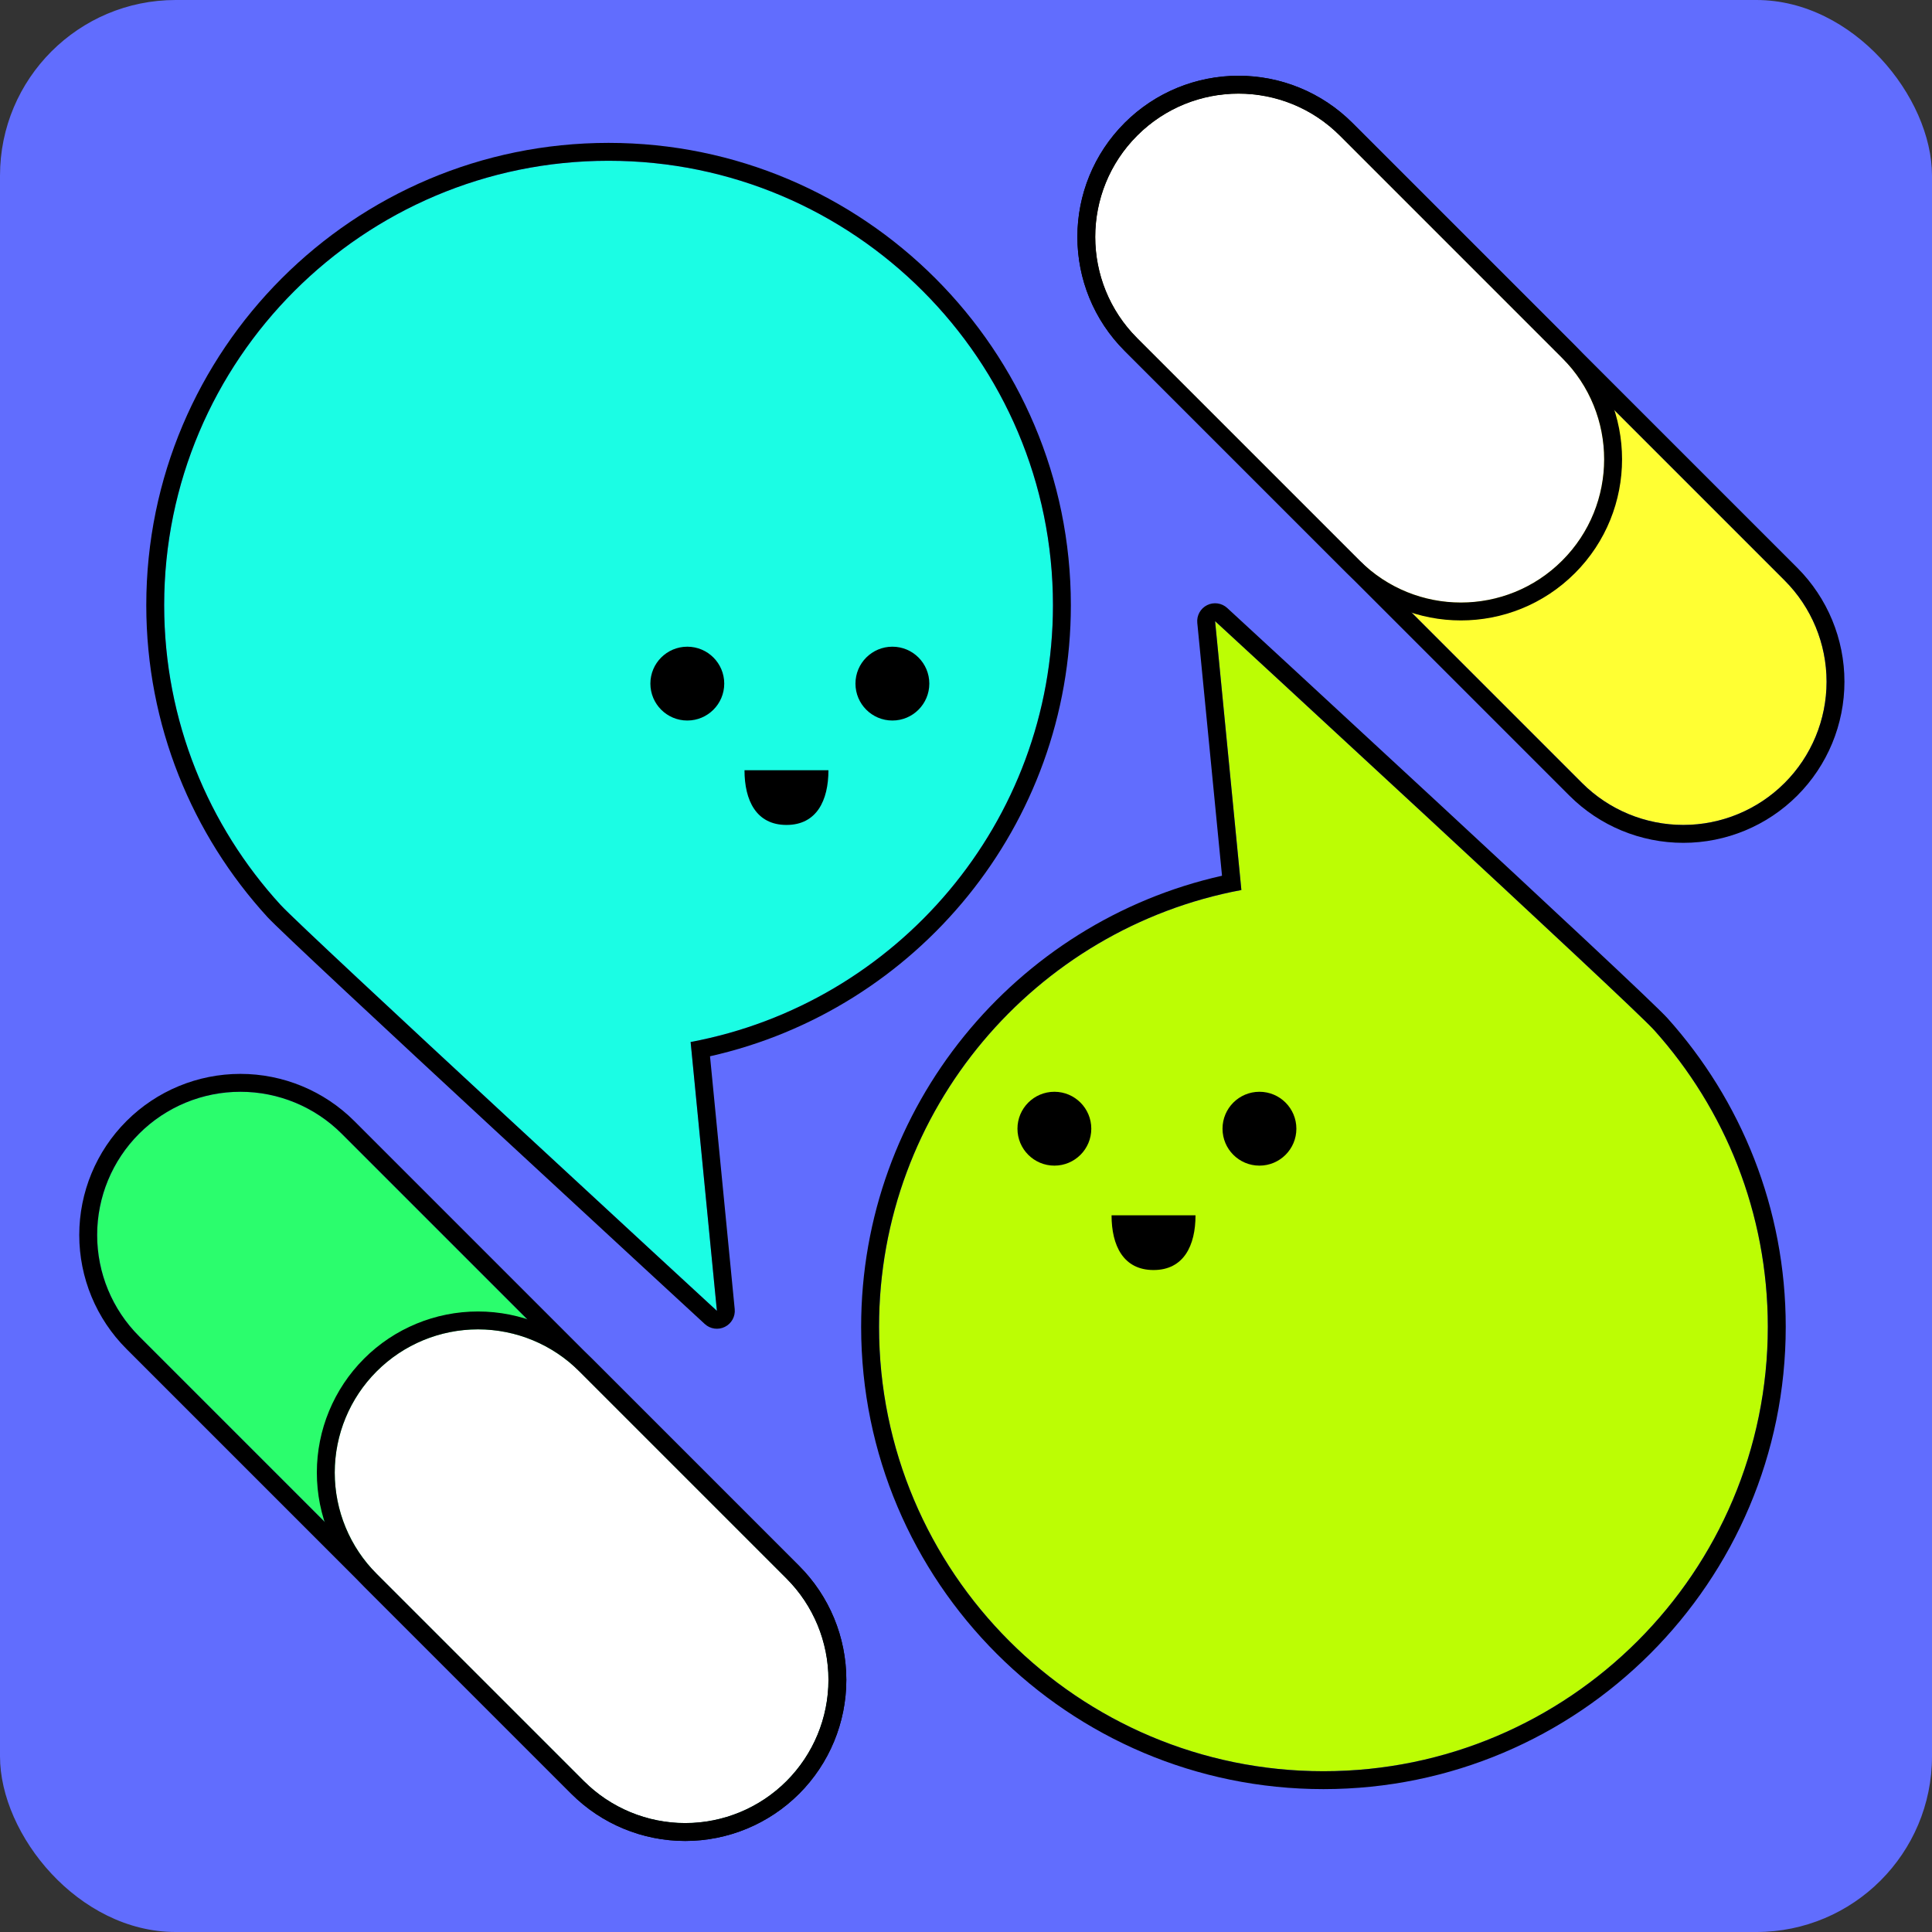 <svg width="88" height="88" viewBox="0 0 88 88" fill="none" xmlns="http://www.w3.org/2000/svg">
<rect x="0" y="0" width="88" height="88" fill="#333333" stroke="none"/>
<g clip-path="url(#clip0_1436_5798)">
<path d="M88 0H0V88H88V0Z" fill="#616DFE"/>
<path fill-rule="evenodd" clip-rule="evenodd" d="M32.654 59.708C32.654 59.708 13.838 42.375 12.783 41.22C9.488 37.619 7.478 32.825 7.478 27.565C7.478 16.393 16.547 7.323 27.719 7.323C38.891 7.323 47.961 16.393 47.961 27.565C47.961 37.46 40.846 45.706 31.457 47.462L32.654 59.708Z" fill="#1BFDE4"/>
<path fill-rule="evenodd" clip-rule="evenodd" d="M32.102 60.307C32.102 60.307 13.24 42.928 12.181 41.77C8.755 38.024 6.663 33.037 6.663 27.565C6.663 15.943 16.098 6.508 27.719 6.508C39.341 6.508 48.776 15.943 48.776 27.565C48.776 37.599 41.741 46.004 32.34 48.112L33.465 59.629C33.498 59.965 33.32 60.287 33.017 60.437C32.715 60.588 32.351 60.536 32.102 60.307ZM32.654 59.708L31.457 47.462C40.846 45.706 47.961 37.46 47.961 27.565C47.961 16.393 38.891 7.323 27.719 7.323C16.547 7.323 7.478 16.393 7.478 27.565C7.478 32.825 9.488 37.619 12.783 41.22C13.838 42.375 32.654 59.708 32.654 59.708Z" fill="black"/>
<path d="M31.306 32.819C32.235 32.819 32.988 32.066 32.988 31.137C32.988 30.209 32.235 29.456 31.306 29.456C30.377 29.456 29.624 30.209 29.624 31.137C29.624 32.066 30.377 32.819 31.306 32.819Z" fill="black"/>
<path d="M40.647 32.819C41.576 32.819 42.329 32.066 42.329 31.137C42.329 30.209 41.576 29.456 40.647 29.456C39.718 29.456 38.965 30.209 38.965 31.137C38.965 32.066 39.718 32.819 40.647 32.819Z" fill="black"/>
<path fill-rule="evenodd" clip-rule="evenodd" d="M33.911 35.083C33.911 36.459 34.447 37.575 35.823 37.575C37.199 37.575 37.734 36.459 37.734 35.083H33.911Z" fill="black"/>
<path fill-rule="evenodd" clip-rule="evenodd" d="M55.346 28.293C55.346 28.293 74.259 45.711 75.347 46.923C78.564 50.507 80.522 55.244 80.522 60.435C80.522 71.607 71.453 80.677 60.281 80.677C49.109 80.677 40.039 71.607 40.039 60.435C40.039 50.54 47.154 42.294 56.543 40.539L55.346 28.293Z" fill="#BCFD04"/>
<path fill-rule="evenodd" clip-rule="evenodd" d="M55.898 27.693C55.898 27.693 74.862 45.163 75.953 46.379C79.3 50.107 81.338 55.035 81.338 60.436C81.338 72.057 71.902 81.492 60.281 81.492C48.659 81.492 39.224 72.057 39.224 60.436C39.224 50.401 46.259 41.997 55.661 39.889L54.535 28.372C54.502 28.036 54.68 27.714 54.983 27.563C55.285 27.413 55.649 27.464 55.898 27.693ZM55.346 28.293L56.543 40.539C47.154 42.294 40.039 50.54 40.039 60.436C40.039 71.607 49.109 80.677 60.281 80.677C71.453 80.677 80.522 71.607 80.522 60.436C80.522 55.245 78.564 50.507 75.347 46.923C74.259 45.711 55.346 28.293 55.346 28.293Z" fill="black"/>
<path d="M48.026 53.093C48.954 53.093 49.707 52.34 49.707 51.411C49.707 50.482 48.954 49.729 48.026 49.729C47.097 49.729 46.344 50.482 46.344 51.411C46.344 52.34 47.097 53.093 48.026 53.093Z" fill="black"/>
<path d="M57.366 53.093C58.295 53.093 59.048 52.34 59.048 51.411C59.048 50.482 58.295 49.729 57.366 49.729C56.437 49.729 55.684 50.482 55.684 51.411C55.684 52.34 56.437 53.093 57.366 53.093Z" fill="black"/>
<path fill-rule="evenodd" clip-rule="evenodd" d="M50.63 55.356C50.63 56.733 51.166 57.848 52.542 57.848C53.919 57.848 54.454 56.733 54.454 55.356H50.63Z" fill="black"/>
<path fill-rule="evenodd" clip-rule="evenodd" d="M15.563 51.64C14.339 50.416 12.68 49.729 10.95 49.729C9.22 49.729 7.56 50.416 6.337 51.64L6.336 51.64C5.112 52.864 4.425 54.523 4.425 56.253C4.425 57.983 5.112 59.643 6.336 60.866C11.863 66.394 21.07 75.6 26.597 81.127C27.821 82.351 29.48 83.038 31.21 83.038C32.94 83.038 34.6 82.351 35.823 81.127L35.824 81.126C37.047 79.903 37.734 78.244 37.734 76.514C37.734 74.784 37.047 73.124 35.824 71.901C30.297 66.373 21.09 57.167 15.563 51.64Z" fill="#2BFD6D"/>
<path fill-rule="evenodd" clip-rule="evenodd" d="M16.139 51.063L36.4 71.325C37.776 72.701 38.549 74.567 38.549 76.514C38.549 78.46 37.776 80.326 36.4 81.703L36.399 81.703C35.023 83.079 33.157 83.853 31.21 83.853C29.264 83.853 27.397 83.079 26.021 81.703L5.76 61.442C4.383 60.066 3.61 58.199 3.61 56.253C3.61 54.307 4.383 52.44 5.76 51.064L5.761 51.063C7.137 49.687 9.003 48.914 10.95 48.914C12.896 48.914 14.762 49.687 16.139 51.063ZM15.563 51.639C14.339 50.416 12.68 49.729 10.95 49.729C9.22 49.729 7.56 50.416 6.337 51.639L6.336 51.64C5.112 52.864 4.425 54.523 4.425 56.253C4.425 57.983 5.112 59.642 6.336 60.866L26.597 81.127C27.821 82.35 29.48 83.038 31.21 83.038C32.94 83.038 34.6 82.35 35.823 81.127L35.824 81.126C37.047 79.903 37.734 78.244 37.734 76.514C37.734 74.783 37.047 73.124 35.824 71.9L15.563 51.639Z" fill="black"/>
<path fill-rule="evenodd" clip-rule="evenodd" d="M26.384 62.461C25.161 61.238 23.502 60.55 21.772 60.55C20.041 60.55 18.382 61.238 17.159 62.461L17.157 62.462C15.934 63.685 15.247 65.345 15.247 67.075C15.247 68.805 15.934 70.465 17.157 71.688C20.034 74.564 23.721 78.251 26.597 81.127C27.821 82.351 29.48 83.038 31.21 83.038C32.94 83.038 34.6 82.351 35.823 81.127L35.824 81.126C37.047 79.903 37.734 78.244 37.734 76.514C37.734 74.784 37.047 73.124 35.824 71.901C32.948 69.024 29.261 65.337 26.384 62.461Z" fill="white"/>
<path fill-rule="evenodd" clip-rule="evenodd" d="M26.961 61.885L36.4 71.325C37.776 72.701 38.549 74.567 38.549 76.514C38.549 78.46 37.776 80.327 36.4 81.703L36.399 81.703C35.023 83.08 33.157 83.853 31.21 83.853C29.264 83.853 27.397 83.08 26.021 81.703L16.582 72.264C15.205 70.888 14.432 69.022 14.432 67.075C14.432 65.129 15.205 63.262 16.582 61.886L16.582 61.885C17.958 60.509 19.825 59.736 21.772 59.736C23.718 59.736 25.584 60.509 26.961 61.885ZM26.384 62.461C25.161 61.238 23.502 60.551 21.772 60.551C20.041 60.551 18.382 61.238 17.159 62.461L17.158 62.462C15.934 63.685 15.247 65.345 15.247 67.075C15.247 68.805 15.934 70.465 17.158 71.688L26.597 81.127C27.821 82.351 29.48 83.038 31.21 83.038C32.94 83.038 34.6 82.351 35.823 81.127L35.824 81.126C37.047 79.903 37.734 78.244 37.734 76.514C37.734 74.784 37.047 73.124 35.824 71.901L26.384 62.461Z" fill="black"/>
<path fill-rule="evenodd" clip-rule="evenodd" d="M61.026 6.176C59.802 4.953 58.143 4.266 56.413 4.266C54.683 4.266 53.023 4.953 51.8 6.176L51.799 6.177C50.576 7.4 49.888 9.06 49.888 10.79C49.888 12.521 50.576 14.18 51.799 15.403C57.327 20.931 66.532 30.137 72.06 35.664C73.284 36.888 74.943 37.575 76.673 37.575C78.403 37.575 80.062 36.888 81.286 35.664L81.287 35.663C82.51 34.44 83.198 32.781 83.198 31.05C83.198 29.32 82.51 27.661 81.287 26.438C75.759 20.91 66.553 11.704 61.026 6.176Z" fill="#FFFF33"/>
<path fill-rule="evenodd" clip-rule="evenodd" d="M61.602 5.6L81.863 25.861C83.239 27.238 84.012 29.104 84.012 31.05C84.012 32.997 83.239 34.863 81.863 36.239L81.862 36.24C80.486 37.617 78.619 38.39 76.673 38.39C74.727 38.39 72.86 37.617 71.484 36.24L51.223 15.979C49.847 14.603 49.073 12.737 49.073 10.79C49.073 8.844 49.847 6.977 51.223 5.601L51.223 5.6C52.6 4.224 54.467 3.451 56.413 3.451C58.359 3.451 60.226 4.224 61.602 5.6ZM61.026 6.176C59.802 4.953 58.143 4.266 56.413 4.266C54.683 4.266 53.023 4.953 51.8 6.176L51.799 6.177C50.576 7.4 49.888 9.06 49.888 10.79C49.888 12.521 50.576 14.18 51.799 15.403L72.06 35.664C73.284 36.888 74.943 37.575 76.673 37.575C78.403 37.575 80.062 36.888 81.286 35.664L81.287 35.664C82.51 34.44 83.198 32.781 83.198 31.05C83.198 29.32 82.51 27.661 81.287 26.438L61.026 6.176Z" fill="black"/>
<path fill-rule="evenodd" clip-rule="evenodd" d="M61.026 6.176C58.478 3.629 54.347 3.629 51.8 6.176L51.799 6.177C49.251 8.725 49.251 12.855 51.799 15.403C54.862 18.466 58.867 22.471 61.93 25.534C64.478 28.082 68.608 28.082 71.156 25.534L71.157 25.533C73.704 22.986 73.704 18.855 71.157 16.308C68.094 13.245 64.088 9.239 61.026 6.176Z" fill="white"/>
<path fill-rule="evenodd" clip-rule="evenodd" d="M61.602 5.6L71.733 15.731C74.599 18.597 74.599 23.243 71.733 26.11L71.732 26.11C68.866 28.976 64.219 28.976 61.354 26.11L51.223 15.979C48.357 13.114 48.357 8.467 51.223 5.601L51.223 5.6C54.09 2.734 58.736 2.734 61.602 5.6ZM61.026 6.176C58.478 3.629 54.347 3.629 51.8 6.176L51.799 6.177C49.251 8.725 49.251 12.855 51.799 15.403L61.93 25.534C64.478 28.082 68.608 28.082 71.156 25.534L71.157 25.533C73.704 22.986 73.704 18.855 71.157 16.308L61.026 6.176Z" fill="black"/>
</g>
<defs>
<clipPath id="clip0_1436_5798">
<rect width="88" height="88" rx="8" fill="white"/>
</clipPath>
</defs>
</svg>
